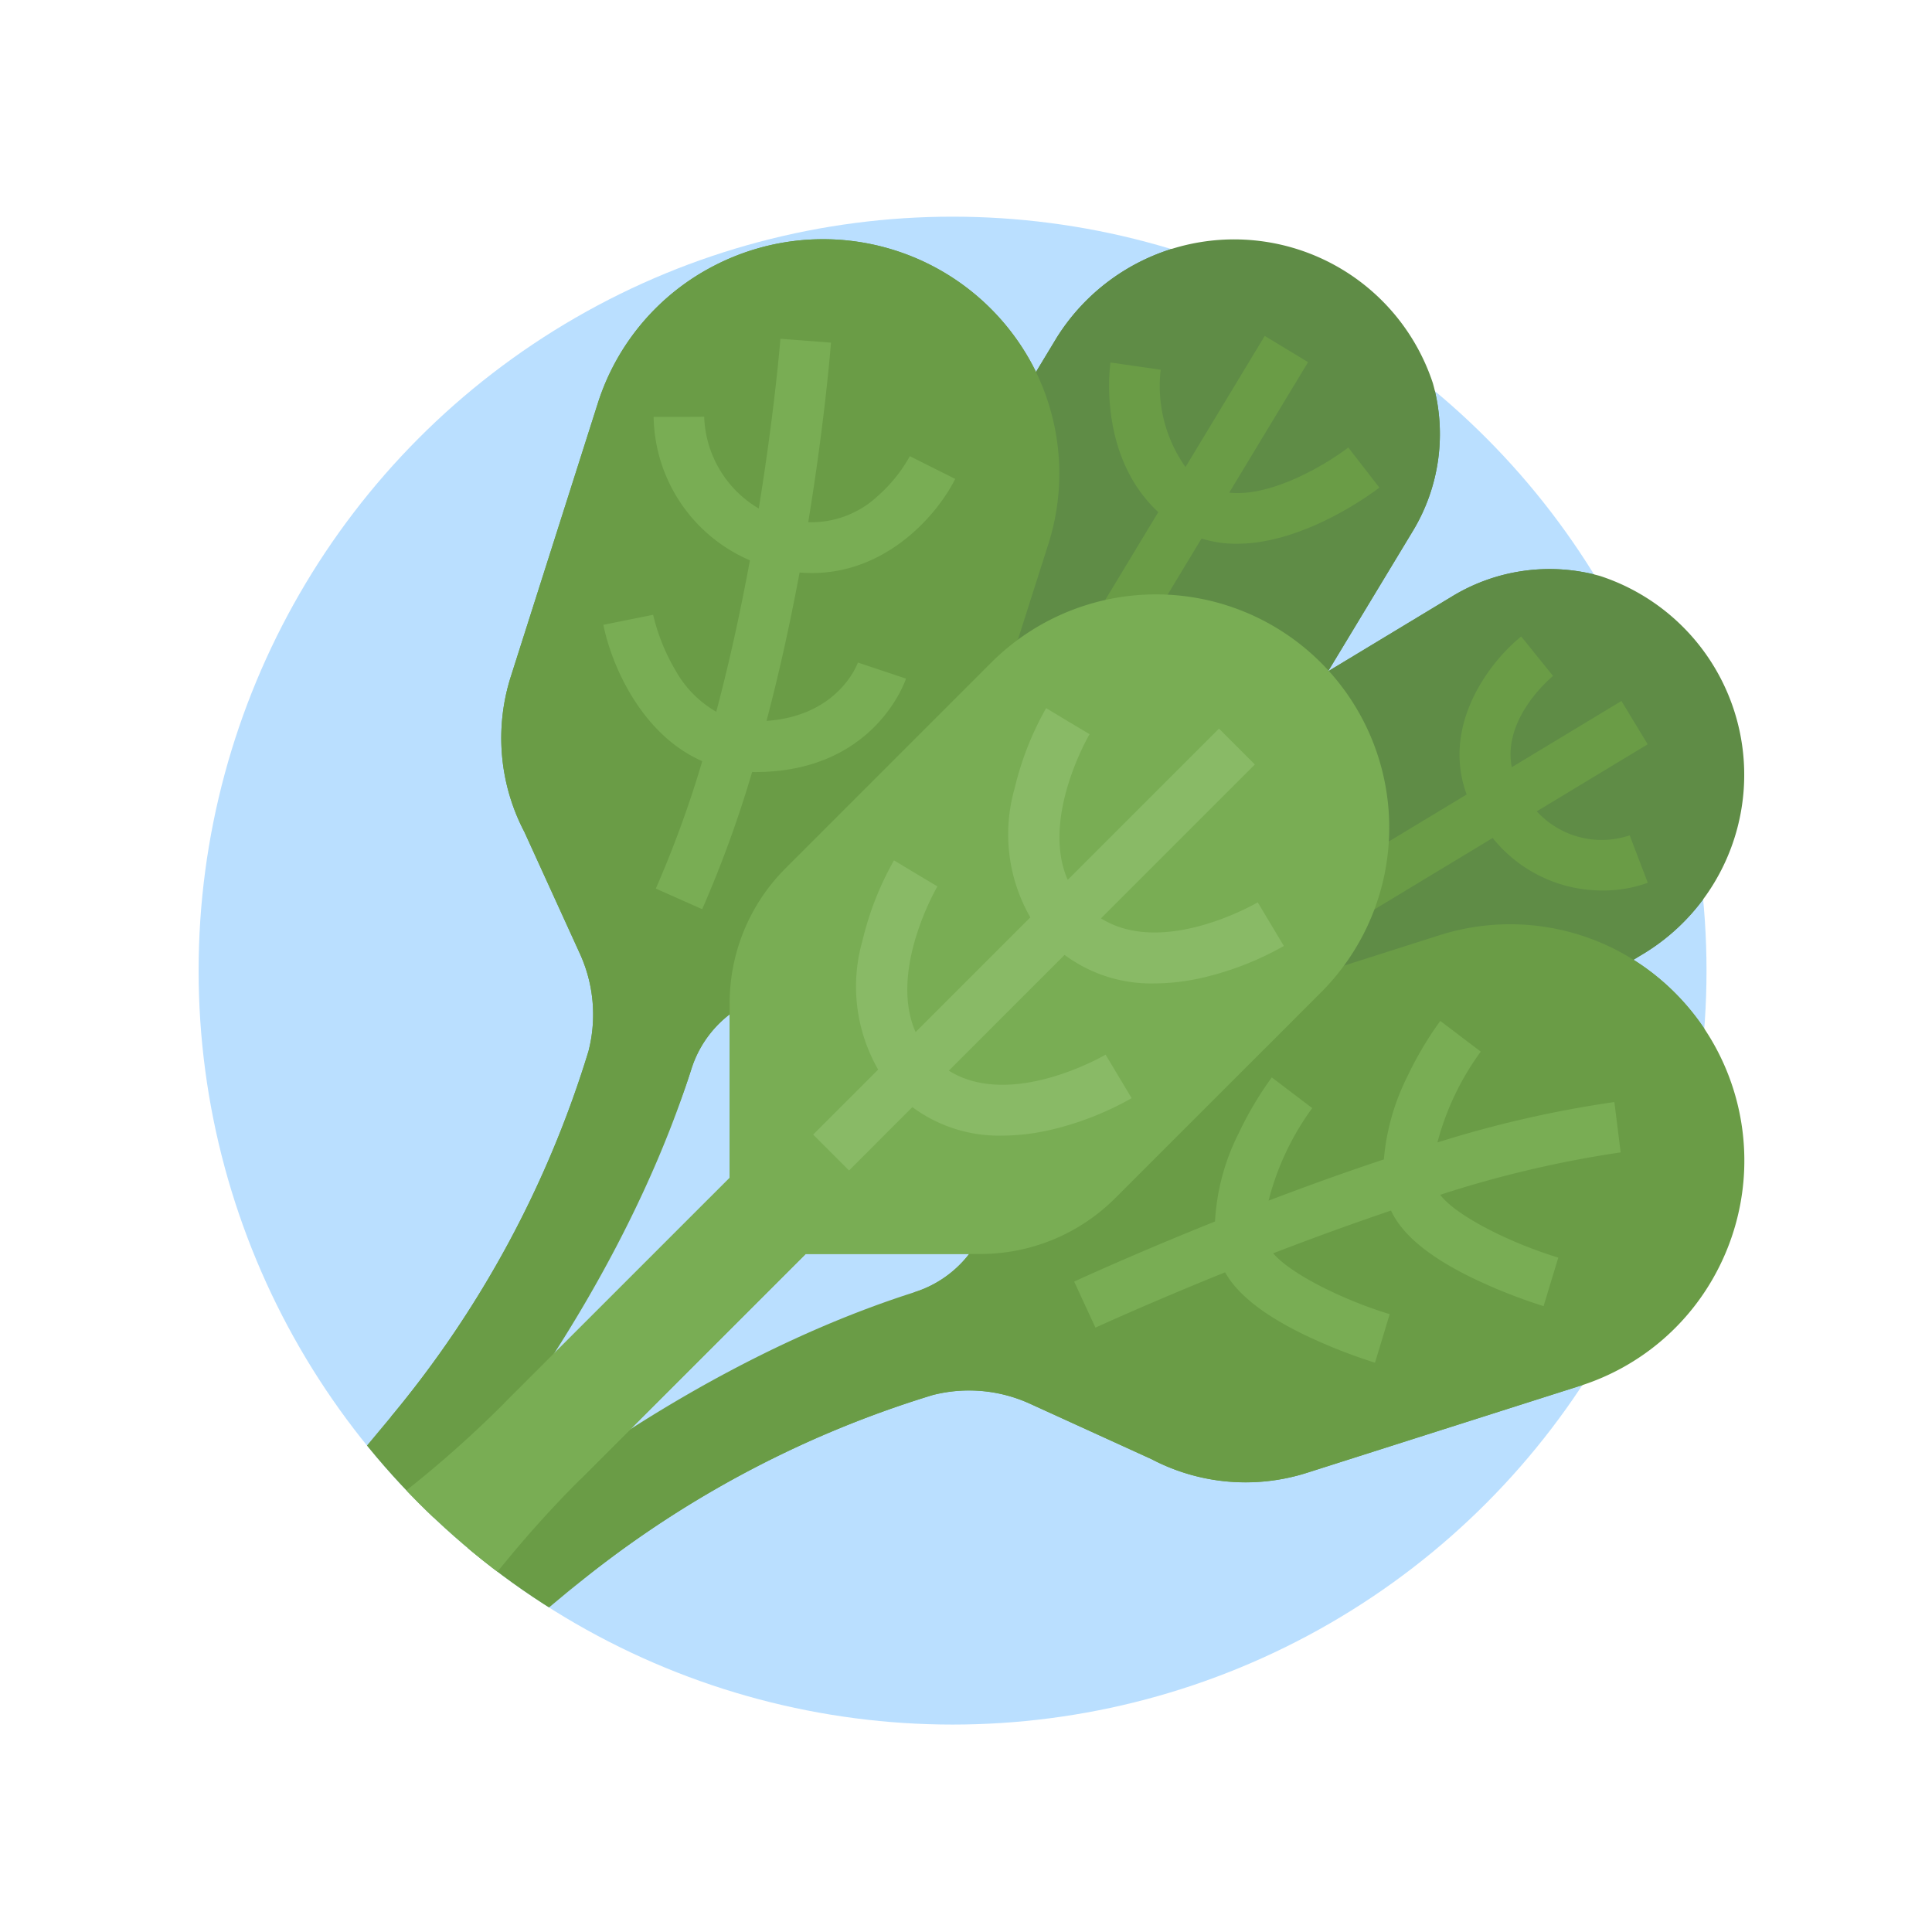 <svg xmlns="http://www.w3.org/2000/svg" xmlns:xlink="http://www.w3.org/1999/xlink" width="107" height="107" viewBox="0 0 107 107">
  <defs>
    <clipPath id="clip-path">
      <circle id="Elipse_1362" data-name="Elipse 1362" cx="41.756" cy="41.756" r="41.756" transform="translate(335.143 462.026)" fill="none"/>
    </clipPath>
  </defs>
  <g id="Grupo_26836" data-name="Grupo 26836" transform="translate(-299 -5317)">
    <rect id="Rectángulo_5238" data-name="Rectángulo 5238" width="107" height="107" transform="translate(299 5317)" fill="none"/>
    <g id="Grupo_26829" data-name="Grupo 26829" transform="translate(-25.143 4866.974)">
      <g id="Grupo_26827" data-name="Grupo 26827">
        <g id="Grupo_26826" data-name="Grupo 26826" clip-path="url(#clip-path)">
          <rect id="Rectángulo_5237" data-name="Rectángulo 5237" width="85.367" height="88.614" transform="translate(333.332 459.082)" fill="#badfff"/>
          <g id="Flat">
            <path id="Trazado_54386" data-name="Trazado 54386" d="M388.628,496.022l-3,11.572,11,3.112a9.031,9.031,0,0,0,7.151-.982l11.515-6.957a11.588,11.588,0,0,0-2.517-20.836,10.382,10.382,0,0,0-8.217,1.128l-11.515,6.957a9.9,9.9,0,0,0-4.415,6.006Z" fill="#5f8c46"/>
            <path id="Trazado_54387" data-name="Trazado 54387" d="M389.409,495.4l-11.573,3-3.112-11a9.036,9.036,0,0,1,.982-7.151l6.957-11.515A11.589,11.589,0,0,1,403.5,471.25a10.379,10.379,0,0,1-1.129,8.217l-6.957,11.515A9.891,9.891,0,0,1,389.409,495.4Z" fill="#5f8c46"/>
            <g id="Grupo_26825" data-name="Grupo 26825">
              <path id="Trazado_54388" data-name="Trazado 54388" d="M414.4,496.29a4.867,4.867,0,0,1-5.146-1.331l6.143-3.711-1.454-2.4-6.073,3.669c-.526-2.71,2.154-4.946,2.286-5.054l-1.764-2.187c-1.806,1.457-4.417,4.946-3.021,8.751L384.9,506.391l1.453,2.406,20.459-12.361a7.77,7.77,0,0,0,6.082,2.908,7.176,7.176,0,0,0,2.509-.428Z" fill="#6a9c46"/>
              <path id="Trazado_54389" data-name="Trazado 54389" d="M392.65,480.14c3.828,0,7.677-2.947,7.887-3.11l-1.723-2.22c-1.17.9-4.226,2.757-6.593,2.5l4.367-7.227-2.4-1.453-4.389,7.264a7.777,7.777,0,0,1-1.373-5.392l-1.391-.2-1.39-.2c-.034.226-.708,5.169,2.647,8.287l-11.653,19.29,2.4,1.453,11.648-19.28A6.433,6.433,0,0,0,392.65,480.14Z" fill="#6a9c46"/>
              <path id="Trazado_54390" data-name="Trazado 54390" d="M413.76,502.686a13.135,13.135,0,0,1,5.524,17.64,13,13,0,0,1-7.6,6.439l-15.157,4.827a11.208,11.208,0,0,1-8.608-.755l-6.737-3.072a8.125,8.125,0,0,0-5.332-.492l-.058.015a58.172,58.172,0,0,0-20.267,10.951l-6.135,5.111a6.1,6.1,0,0,1-3.909,1.416h-.114a6.1,6.1,0,0,1-4.7-2.209l4.215-3.411s.175.644,7.2-4.976c5.242-4.193,13.543-9.661,22.7-12.575a6.167,6.167,0,0,0,3.468-2.755l3.851-6.592a11.312,11.312,0,0,1,6.616-5.6l15.157-4.827A12.875,12.875,0,0,1,413.76,502.686Z" fill="#6a9c46"/>
              <path id="Trazado_54391" data-name="Trazado 54391" d="M381.339,470.265a13.134,13.134,0,0,0-17.64-5.524,13,13,0,0,0-6.439,7.6L352.433,487.5a11.208,11.208,0,0,0,.755,8.608l3.072,6.737a8.125,8.125,0,0,1,.492,5.332l-.014.058A58.168,58.168,0,0,1,345.787,528.5l-5.112,6.134a6.106,6.106,0,0,0-1.415,3.91v.113a6.1,6.1,0,0,0,2.208,4.7l3.412-4.215s-.645-.176,4.975-7.2c4.194-5.241,9.661-13.542,12.575-22.7a6.166,6.166,0,0,1,2.755-3.469l6.592-3.85a11.314,11.314,0,0,0,5.6-6.617l4.827-15.156a12.873,12.873,0,0,0-.869-9.892Z" fill="#6a9c46"/>
            </g>
            <path id="Trazado_54392" data-name="Trazado 54392" d="M369.108,481.763c4.156,0,6.95-3.237,7.938-5.214l-2.513-1.257a8.342,8.342,0,0,1-1.777,2.205,5.389,5.389,0,0,1-3.851,1.45c.908-5.527,1.233-9.592,1.26-9.944l-2.8-.215c-.006.083-.32,4-1.2,9.4a6.135,6.135,0,0,1-3.022-5.081l-1.4.007h-1.4a8.8,8.8,0,0,0,5.333,7.945c-.489,2.646-1.1,5.513-1.865,8.386a6.006,6.006,0,0,1-2.228-2.241,11.064,11.064,0,0,1-1.268-3.129l-2.755.555c.449,2.245,2.115,6.08,5.476,7.552a60.414,60.414,0,0,1-2.572,7.057l2.568,1.141a64.3,64.3,0,0,0,2.767-7.6c.055,0,.108.005.164.005,6.557,0,8.287-4.965,8.358-5.176l-2.666-.889c-.01.031-1.034,2.95-5.06,3.231.746-2.824,1.349-5.625,1.831-8.217C368.651,481.75,368.882,481.763,369.108,481.763Z" fill="#79ad54"/>
            <path id="Trazado_54393" data-name="Trazado 54393" d="M388.164,482.945a12.915,12.915,0,0,0-9.132,3.783l-11.389,11.389a10.56,10.56,0,0,0-3.093,7.468v9.676l-12.509,12.508a62.148,62.148,0,0,1-9.472,7.765l-1.272.848a4.577,4.577,0,0,0,2.538,8.384h0a4.577,4.577,0,0,0,3.807-2.038l.848-1.271a62.11,62.11,0,0,1,7.765-9.473l12.509-12.508h9.675a10.561,10.561,0,0,0,7.468-3.094L397.3,504.993a12.915,12.915,0,0,0-9.133-22.048Z" fill="#79ad54"/>
            <path id="Trazado_54394" data-name="Trazado 54394" d="M393.8,500c-.056.034-5.224,3.056-8.681.887l8.522-8.522-1.987-1.987-8.377,8.377c-1.506-3.422,1.179-8.015,1.211-8.068l-1.207-.72-1.2-.723a16.9,16.9,0,0,0-1.745,4.446,9.231,9.231,0,0,0,.869,7.142l-6.354,6.354c-1.506-3.422,1.179-8.016,1.21-8.068l-1.206-.72-1.2-.723a16.9,16.9,0,0,0-1.745,4.446,9.236,9.236,0,0,0,.868,7.142l-3.6,3.6,1.987,1.987,3.508-3.509a8.049,8.049,0,0,0,4.969,1.579,12.116,12.116,0,0,0,2.729-.329,16.867,16.867,0,0,0,4.446-1.745l-1.443-2.41c-.056.033-5.224,3.055-8.682.886l6.411-6.41a8.049,8.049,0,0,0,4.969,1.579,12.118,12.118,0,0,0,2.729-.329,16.9,16.9,0,0,0,4.446-1.745Z" fill="#89ba66"/>
            <path id="Trazado_54395" data-name="Trazado 54395" d="M403.9,516.2a60.972,60.972,0,0,1,10-2.351l-.348-2.789a61.85,61.85,0,0,0-9.8,2.239,14.98,14.98,0,0,1,2.4-5.031l-2.241-1.7a19.3,19.3,0,0,0-1.826,3.08,12.682,12.682,0,0,0-1.3,4.59c-2.208.732-4.373,1.516-6.384,2.283a14.911,14.911,0,0,1,2.417-5.125l-2.24-1.7a19.3,19.3,0,0,0-1.826,3.08,12.3,12.3,0,0,0-1.318,4.9c-4.365,1.75-7.493,3.186-7.8,3.328l1.178,2.551c.072-.033,3-1.377,7.181-3.064.694,1.233,2.153,2.379,4.426,3.477a29.877,29.877,0,0,0,3.875,1.529l.815-2.689c-2.562-.777-5.484-2.224-6.453-3.37,2.039-.788,4.26-1.6,6.526-2.368.619,1.343,2.124,2.583,4.574,3.766a29.836,29.836,0,0,0,3.875,1.528l.815-2.689c-2.648-.8-5.683-2.322-6.544-3.485Z" fill="#79ad54"/>
          </g>
        </g>
      </g>
      <g id="Flat-2" data-name="Flat">
        <path id="Trazado_54396" data-name="Trazado 54396" d="M388.628,496.022l-3,11.572,11,3.112a9.031,9.031,0,0,0,7.151-.982l11.515-6.957a11.588,11.588,0,0,0-2.517-20.836,10.382,10.382,0,0,0-8.217,1.128l-11.515,6.957a9.9,9.9,0,0,0-4.415,6.006Z" fill="#5f8c46"/>
        <path id="Trazado_54397" data-name="Trazado 54397" d="M389.409,495.4l-11.573,3-3.112-11a9.036,9.036,0,0,1,.982-7.151l6.957-11.515A11.589,11.589,0,0,1,403.5,471.25a10.379,10.379,0,0,1-1.129,8.217l-6.957,11.515A9.891,9.891,0,0,1,389.409,495.4Z" fill="#5f8c46"/>
        <g id="Grupo_26828" data-name="Grupo 26828">
          <path id="Trazado_54398" data-name="Trazado 54398" d="M414.4,496.29a4.867,4.867,0,0,1-5.146-1.331l6.143-3.711-1.454-2.4-6.073,3.669c-.526-2.71,2.154-4.946,2.286-5.054l-1.764-2.187c-1.806,1.457-4.417,4.946-3.021,8.751L384.9,506.391l1.453,2.406,20.459-12.361a7.77,7.77,0,0,0,6.082,2.908,7.176,7.176,0,0,0,2.509-.428Z" fill="#6a9c46"/>
          <path id="Trazado_54399" data-name="Trazado 54399" d="M392.65,480.14c3.828,0,7.677-2.947,7.887-3.11l-1.723-2.22c-1.17.9-4.226,2.757-6.593,2.5l4.367-7.227-2.4-1.453-4.389,7.264a7.777,7.777,0,0,1-1.373-5.392l-1.391-.2-1.39-.2c-.034.226-.708,5.169,2.647,8.287l-11.653,19.29,2.4,1.453,11.648-19.28A6.433,6.433,0,0,0,392.65,480.14Z" fill="#6a9c46"/>
          <path id="Trazado_54400" data-name="Trazado 54400" d="M374.777,521.595a6.167,6.167,0,0,0,3.468-2.755l3.851-6.592a11.312,11.312,0,0,1,6.616-5.6l15.157-4.827a12.875,12.875,0,0,1,9.891.869,13.135,13.135,0,0,1,5.524,17.64,13,13,0,0,1-7.6,6.439l-15.157,4.827a11.208,11.208,0,0,1-8.608-.755l-6.737-3.072a8.125,8.125,0,0,0-5.332-.492l-.058.015a58.172,58.172,0,0,0-20.267,10.951" fill="#6a9c46"/>
          <path id="Trazado_54401" data-name="Trazado 54401" d="M349.005,530.222c4.193-5.241,10.511-11.819,13.425-20.973a6.166,6.166,0,0,1,2.755-3.469l6.592-3.85a11.314,11.314,0,0,0,5.6-6.617l4.827-15.156a12.873,12.873,0,0,0-.869-9.892h0a13.134,13.134,0,0,0-17.64-5.524,13,13,0,0,0-6.439,7.6L352.433,487.5a11.208,11.208,0,0,0,.755,8.608l3.072,6.737a8.125,8.125,0,0,1,.492,5.332l-.014.058A58.168,58.168,0,0,1,345.787,528.5" fill="#6a9c46"/>
        </g>
        <path id="Trazado_54402" data-name="Trazado 54402" d="M369.108,481.763c4.156,0,6.95-3.237,7.938-5.214l-2.513-1.257a8.342,8.342,0,0,1-1.777,2.205,5.389,5.389,0,0,1-3.851,1.45c.908-5.527,1.233-9.592,1.26-9.944l-2.8-.215c-.006.083-.32,4-1.2,9.4a6.135,6.135,0,0,1-3.022-5.081l-1.4.007h-1.4a8.8,8.8,0,0,0,5.333,7.945c-.489,2.646-1.1,5.513-1.865,8.386a6.006,6.006,0,0,1-2.228-2.241,11.064,11.064,0,0,1-1.268-3.129l-2.755.555c.449,2.245,2.115,6.08,5.476,7.552a60.414,60.414,0,0,1-2.572,7.057l2.568,1.141a64.3,64.3,0,0,0,2.767-7.6c.055,0,.108.005.164.005,6.557,0,8.287-4.965,8.358-5.176l-2.666-.889c-.01.031-1.034,2.95-5.06,3.231.746-2.824,1.349-5.625,1.831-8.217C368.651,481.75,368.882,481.763,369.108,481.763Z" fill="#79ad54"/>
        <path id="Trazado_54403" data-name="Trazado 54403" d="M356.256,531.984l12.509-12.508h9.675a10.561,10.561,0,0,0,7.468-3.094L397.3,504.993a12.915,12.915,0,0,0-9.133-22.048h0a12.915,12.915,0,0,0-9.132,3.783l-11.389,11.389a10.56,10.56,0,0,0-3.093,7.468v9.676l-12.509,12.508" fill="#79ad54"/>
        <path id="Trazado_54404" data-name="Trazado 54404" d="M393.8,500c-.056.034-5.224,3.056-8.681.887l8.522-8.522-1.987-1.987-8.377,8.377c-1.506-3.422,1.179-8.015,1.211-8.068l-1.207-.72-1.2-.723a16.9,16.9,0,0,0-1.745,4.446,9.231,9.231,0,0,0,.869,7.142l-6.354,6.354c-1.506-3.422,1.179-8.016,1.21-8.068l-1.206-.72-1.2-.723a16.9,16.9,0,0,0-1.745,4.446,9.236,9.236,0,0,0,.868,7.142l-3.6,3.6,1.987,1.987,3.508-3.509a8.049,8.049,0,0,0,4.969,1.579,12.116,12.116,0,0,0,2.729-.329,16.867,16.867,0,0,0,4.446-1.745l-1.443-2.41c-.056.033-5.224,3.055-8.682.886l6.411-6.41a8.049,8.049,0,0,0,4.969,1.579,12.118,12.118,0,0,0,2.729-.329,16.9,16.9,0,0,0,4.446-1.745Z" fill="#89ba66"/>
        <path id="Trazado_54405" data-name="Trazado 54405" d="M403.9,516.2a60.972,60.972,0,0,1,10-2.351l-.348-2.789a61.85,61.85,0,0,0-9.8,2.239,14.98,14.98,0,0,1,2.4-5.031l-2.241-1.7a19.3,19.3,0,0,0-1.826,3.08,12.682,12.682,0,0,0-1.3,4.59c-2.208.732-4.373,1.516-6.384,2.283a14.911,14.911,0,0,1,2.417-5.125l-2.24-1.7a19.3,19.3,0,0,0-1.826,3.08,12.3,12.3,0,0,0-1.318,4.9c-4.365,1.75-7.493,3.186-7.8,3.328l1.178,2.551c.072-.033,3-1.377,7.181-3.064.694,1.233,2.153,2.379,4.426,3.477a29.877,29.877,0,0,0,3.875,1.529l.815-2.689c-2.562-.777-5.484-2.224-6.453-3.37,2.039-.788,4.26-1.6,6.526-2.368.619,1.343,2.124,2.583,4.574,3.766a29.836,29.836,0,0,0,3.875,1.528l.815-2.689c-2.648-.8-5.683-2.322-6.544-3.485Z" fill="#79ad54"/>
      </g>
    </g>
  </g>
</svg>
